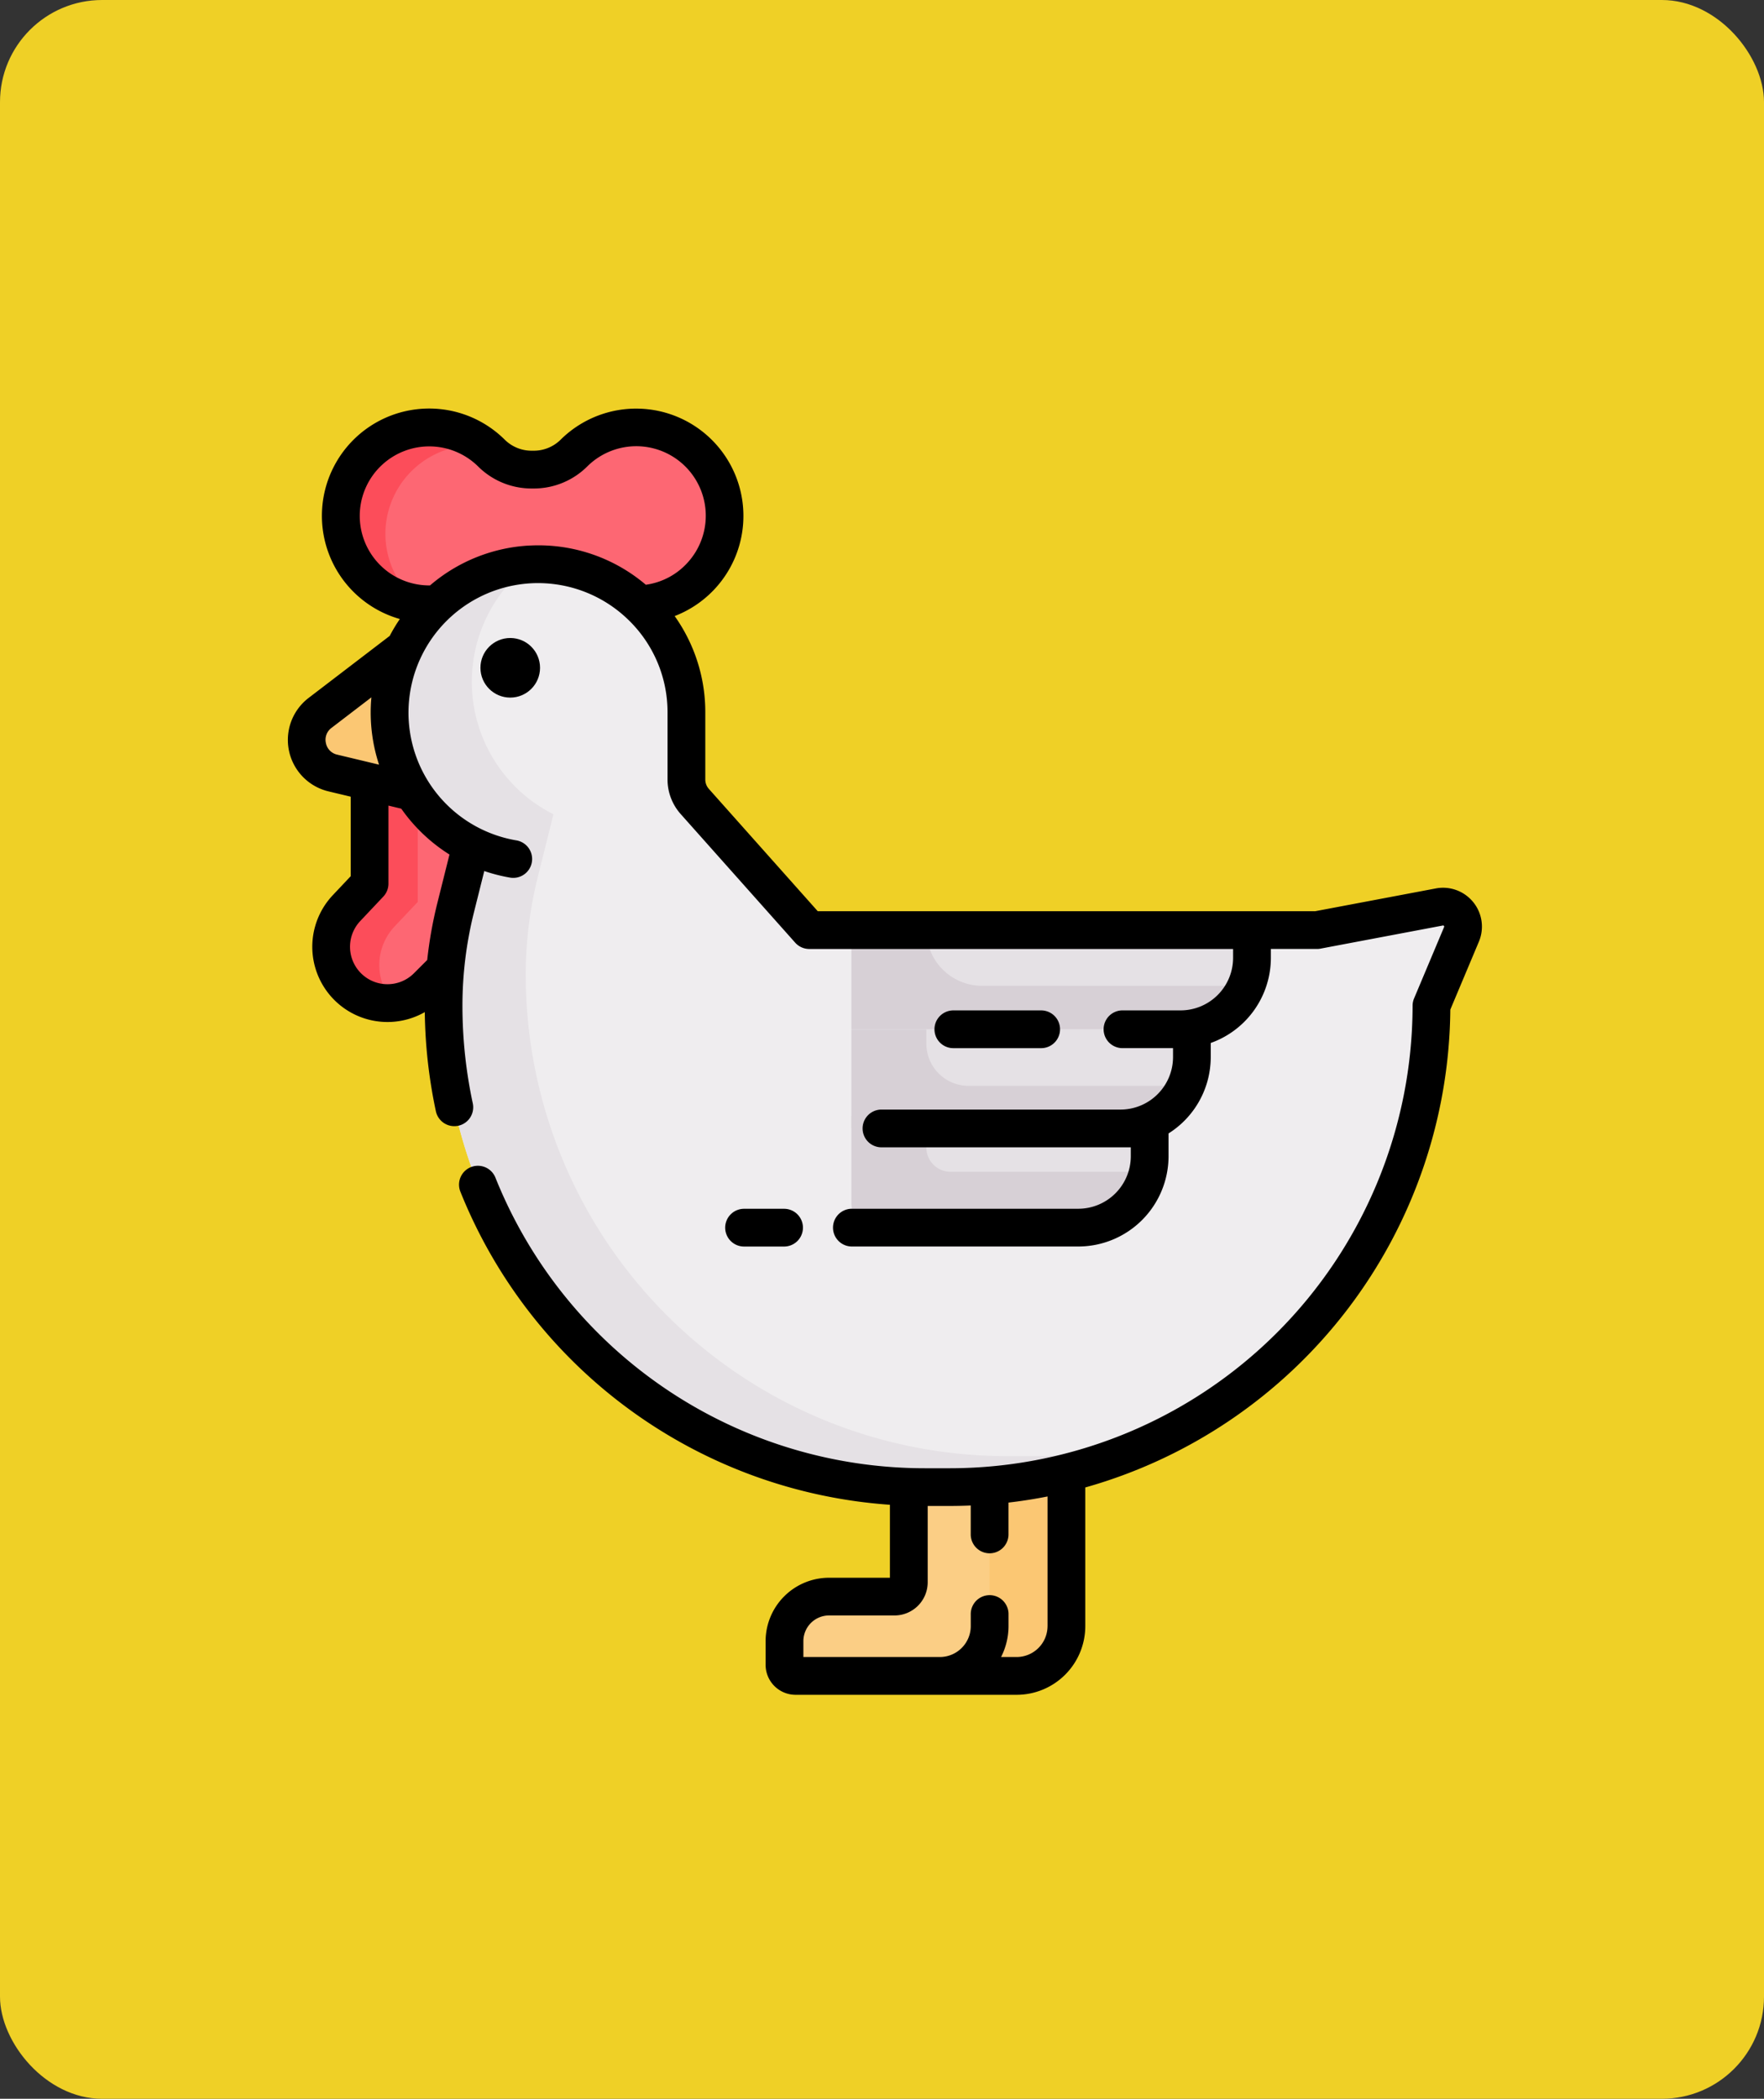 <svg xmlns="http://www.w3.org/2000/svg" width="190" height="226" viewBox="0 0 190 226">
  <rect x="0" y="0" width="190" height="226" fill="#333333" stroke="none"/>
  <g id="Group_1111555" data-name="Group 1111555" transform="translate(-1230.051 -476)">
    <rect id="Rectangle_404169" data-name="Rectangle 404169" width="190" height="226" rx="11" transform="translate(1230.051 476)" fill="#efd026"/>
    <g id="Group_1111554" data-name="Group 1111554" transform="translate(1242.818 520.001)">
      <g id="Group_1111552" data-name="Group 1111552" transform="translate(20.266 2.031)">
        <path id="Path_900395" data-name="Path 900395" d="M268.247,387.582v14.97a5.362,5.362,0,0,1-5.362,5.362h-16.73v-5.93H257.2V372.365h11.046Z" transform="translate(-186.417 -273.478)" fill="#fbc773"/>
        <path id="Path_900396" data-name="Path 900396" d="M237.716,387.581v14.97a5.362,5.362,0,0,1-5.362,5.362H216.819a1.2,1.2,0,0,1-1.2-1.2v-2.547a4.8,4.8,0,0,1,4.8-4.8h7.055a1.538,1.538,0,0,0,1.538-1.537V372.365h8.7Z" transform="translate(-164.16 -273.478)" fill="#fbce85"/>
        <path id="Path_900397" data-name="Path 900397" d="M71.464,26.531a9.52,9.52,0,1,0-7.02-16.3,6.152,6.152,0,0,1-4.307,1.8h-.32a6.152,6.152,0,0,1-4.307-1.8,9.521,9.521,0,1,0-6.674,16.31c.293,0,.581-.018.868-.044Z" transform="translate(-35.635 -7.498)" fill="#fd6773"/>
        <g id="Group_1111549" data-name="Group 1111549" transform="translate(3.68)">
          <path id="Path_900398" data-name="Path 900398" d="M44.139,18.263a9.552,9.552,0,0,1,8.739-8.816,9.7,9.7,0,0,1,1.759.025,9.52,9.52,0,1,0-6.8,17.015A9.507,9.507,0,0,1,44.139,18.263Z" transform="translate(-39.316 -7.497)" fill="#fc4d5a"/>
        </g>
        <path id="Path_900399" data-name="Path 900399" d="M47.554,150.764,45.8,152.522a6.066,6.066,0,0,1-8.7-8.454l2.491-2.639v-17.6H54.131V144.36Z" transform="translate(-32.81 -92.304)" fill="#fd6773"/>
        <path id="Path_900400" data-name="Path 900400" d="M42.284,146.029l2.491-2.639v-17.6H54.13v-1.961H39.585v17.6l-2.491,2.639a6.065,6.065,0,0,0,5.1,10.189,6.066,6.066,0,0,1,.091-8.228Z" transform="translate(-32.81 -92.304)" fill="#fc4d5a"/>
        <path id="Path_900401" data-name="Path 900401" d="M37.15,92.082l-8.6-2.055a3.661,3.661,0,0,1-1.373-6.47l9.075-6.939,8.2-6.948.633,23.973Z" transform="translate(-25.736 -52.821)" fill="#fbc773"/>
        <g id="Group_1111550" data-name="Group 1111550" transform="translate(8.936 14.727)">
          <path id="Path_900402" data-name="Path 900402" d="M67.233,93.159l.26-1.065a15.985,15.985,0,1,1,23.18-14.275v7.2a3.554,3.554,0,0,0,.9,2.363l11.225,12.6a3.718,3.718,0,0,0,2.777,1.245h53.011l13.18-2.488a2.156,2.156,0,0,1,2.388,2.954l-3.233,7.683v0a51.83,51.83,0,0,1-51.83,51.83h-2.743a51.833,51.833,0,0,1-51.833-51.833,43.33,43.33,0,0,1,1.3-10.537Z" transform="translate(-58.708 -61.836)" fill="#efedef"/>
        </g>
        <path id="Path_900403" data-name="Path 900403" d="M127.943,157.955H125.2a51.833,51.833,0,0,1-51.833-51.833,43.329,43.329,0,0,1,1.3-10.537l1.42-5.683.26-1.065A15.965,15.965,0,0,1,73.76,61.946a15.984,15.984,0,0,0-6.267,30.228l-.26,1.065-1.42,5.683a43.33,43.33,0,0,0-1.3,10.537,51.833,51.833,0,0,0,51.833,51.833h2.743a51.62,51.62,0,0,0,22.638-5.194A51.888,51.888,0,0,1,127.943,157.955Z" transform="translate(-49.772 -47.189)" fill="#e5e1e5"/>
        <g id="XMLID_1058_" transform="translate(58.678 54.121)">
          <g id="Group_1111551" data-name="Group 1111551" transform="translate(0)">
            <path id="Path_900404" data-name="Path 900404" d="M274.362,281.02v2.992c0,4.244-3.442,9.044-7.689,9.044H244.851a2.608,2.608,0,0,1-2.608-2.608V281.02h32.119Z" transform="translate(-242.243 -261.011)" fill="#e5e1e5"/>
            <path id="Path_900405" data-name="Path 900405" d="M252.917,287.039a2.608,2.608,0,0,1-2.608-2.608v-3.41h-8.067v9.428a2.608,2.608,0,0,0,2.608,2.608h21.822c3.245,0,6.018-2.8,7.147-6.018Z" transform="translate(-242.242 -261.011)" fill="#d7d0d6"/>
            <path id="Path_900406" data-name="Path 900406" d="M278.907,246.61V249.6a7.69,7.69,0,0,1-7.689,7.689H242.243V246.61h36.664Z" transform="translate(-242.243 -235.926)" fill="#e5e1e5"/>
            <path id="Path_900407" data-name="Path 900407" d="M254.855,252.7a4.545,4.545,0,0,1-4.545-4.545V246.61h-8.067v10.681h28.975a7.69,7.69,0,0,0,7.036-4.589Z" transform="translate(-242.243 -235.926)" fill="#d7d0d6"/>
            <path id="Path_900408" data-name="Path 900408" d="M285.384,207.19v2.992a7.691,7.691,0,0,1-7.689,7.692H242.243V207.19h43.141Z" transform="translate(-242.243 -207.19)" fill="#e5e1e5"/>
            <path id="Path_900409" data-name="Path 900409" d="M261.333,213.192h-5.021a6,6,0,0,1-6-6h-8.067v10.684H277.7a7.691,7.691,0,0,0,7.077-4.682Z" transform="translate(-242.243 -207.191)" fill="#d7d0d6"/>
          </g>
        </g>
      </g>
      <g id="Group_1111553" data-name="Group 1111553" transform="translate(18.232 -0.001)">
        <circle id="Ellipse_11610" data-name="Ellipse 11610" cx="3.209" cy="3.209" r="3.209" transform="translate(20.75 24.701)"/>
        <path id="Path_900410" data-name="Path 900410" d="M145.919,53.15a4.182,4.182,0,0,0-4.035-1.483l-12.993,2.454H75.313L63.586,40.951a1.52,1.52,0,0,1-.386-1.013v-7.2a17.841,17.841,0,0,0-3.3-10.4A11.555,11.555,0,1,0,47.65,3.314a4.108,4.108,0,0,1-2.881,1.218h-.321a4.107,4.107,0,0,1-2.881-1.218A11.553,11.553,0,1,0,30.3,22.656a18.188,18.188,0,0,0-1.091,1.817l-8.735,6.68a5.694,5.694,0,0,0,2.135,10.061l2.4.574v8.56L23.072,52.4a8.1,8.1,0,0,0,9.914,12.586,54.229,54.229,0,0,0,1.195,10.675,2.033,2.033,0,0,0,1.985,1.606,2.058,2.058,0,0,0,.429-.046,2.033,2.033,0,0,0,1.561-2.414A50.126,50.126,0,0,1,37.042,64.3a41.458,41.458,0,0,1,1.237-10.046l1.115-4.46a17.938,17.938,0,0,0,2.737.7,2.033,2.033,0,1,0,.685-4.007,13.95,13.95,0,1,1,12-23.837,13.831,13.831,0,0,1,4.317,10.09v7.2a5.582,5.582,0,0,0,1.415,3.716l12.333,13.85a2.034,2.034,0,0,0,1.518.681h45.65v.959A5.663,5.663,0,0,1,114.4,64.8h-6.309a2.033,2.033,0,0,0,0,4.065h5.489v.959a5.663,5.663,0,0,1-5.656,5.656H82.131a2.033,2.033,0,0,0,0,4.065h26.9v.959a5.663,5.663,0,0,1-5.656,5.656H78.944a2.033,2.033,0,0,0,0,4.065h24.43a9.733,9.733,0,0,0,9.722-9.722V78.049a9.721,9.721,0,0,0,4.545-8.223V68.308a9.737,9.737,0,0,0,6.477-9.163v-.959h4.964a2.025,2.025,0,0,0,.377-.035l13.18-2.49a.1.1,0,0,1,.118.043.1.1,0,0,1,.017.124l-3.233,7.686a2.028,2.028,0,0,0-.159.788,49.855,49.855,0,0,1-49.8,49.8H86.841A49.815,49.815,0,0,1,40.583,82.778a2.033,2.033,0,0,0-3.775,1.509,53.88,53.88,0,0,0,46.278,33.749v7.858h-6.56a6.838,6.838,0,0,0-6.83,6.83v2.547a3.232,3.232,0,0,0,3.228,3.228H96.734a7.4,7.4,0,0,0,7.395-7.395V116.171a53.961,53.961,0,0,0,39.317-51.454l3.075-7.312a4.181,4.181,0,0,0-.6-4.255ZM22.336,36.014a1.585,1.585,0,0,1,.6-1.632l4.3-3.291c-.024.265-.044.532-.056.8a17.98,17.98,0,0,0,.879,6.448L23.551,37.26A1.584,1.584,0,0,1,22.336,36.014Zm13.311,12-1.313,5.252a45.509,45.509,0,0,0-1.085,6.106l-1.436,1.436a4.034,4.034,0,0,1-5.786-5.621l2.491-2.639a2.033,2.033,0,0,0,.555-1.4v-8.4l1.381.33A18.085,18.085,0,0,0,35.648,48.018Zm8.689-33.275a17.889,17.889,0,0,0-10.787,4.3h-.081A7.49,7.49,0,0,1,26,11.017a7.487,7.487,0,0,1,12.719-4.8A8.147,8.147,0,0,0,44.449,8.6h.321A8.147,8.147,0,0,0,50.5,6.213,7.487,7.487,0,0,1,61.318,16.558a7.422,7.422,0,0,1-4.524,2.408,17.852,17.852,0,0,0-12.457-4.223ZM100.063,131.1a3.333,3.333,0,0,1-3.329,3.329H95.059a7.346,7.346,0,0,0,.8-3.329v-1.253a2.033,2.033,0,1,0-4.065,0V131.1a3.333,3.333,0,0,1-3.329,3.329h-14.7v-1.71a2.768,2.768,0,0,1,2.765-2.765h7.055a3.574,3.574,0,0,0,3.57-3.57v-8.222h2.431c.739,0,1.474-.019,2.205-.049v3.07a2.033,2.033,0,1,0,4.065,0V117.8q2.131-.248,4.209-.659V131.1Z" transform="translate(-18.232 0.001)"/>
        <path id="Path_900411" data-name="Path 900411" d="M286.9,243.171a2.033,2.033,0,0,0,0-4.065h-9.458a2.033,2.033,0,1,0,0,4.065Z" transform="translate(-205.711 -174.303)"/>
        <path id="Path_900412" data-name="Path 900412" d="M198.567,321.992a2.033,2.033,0,0,0,0-4.065h-4.309a2.033,2.033,0,1,0,0,4.065Z" transform="translate(-145.069 -231.762)"/>
      </g>
    </g>
  </g>
</svg>
